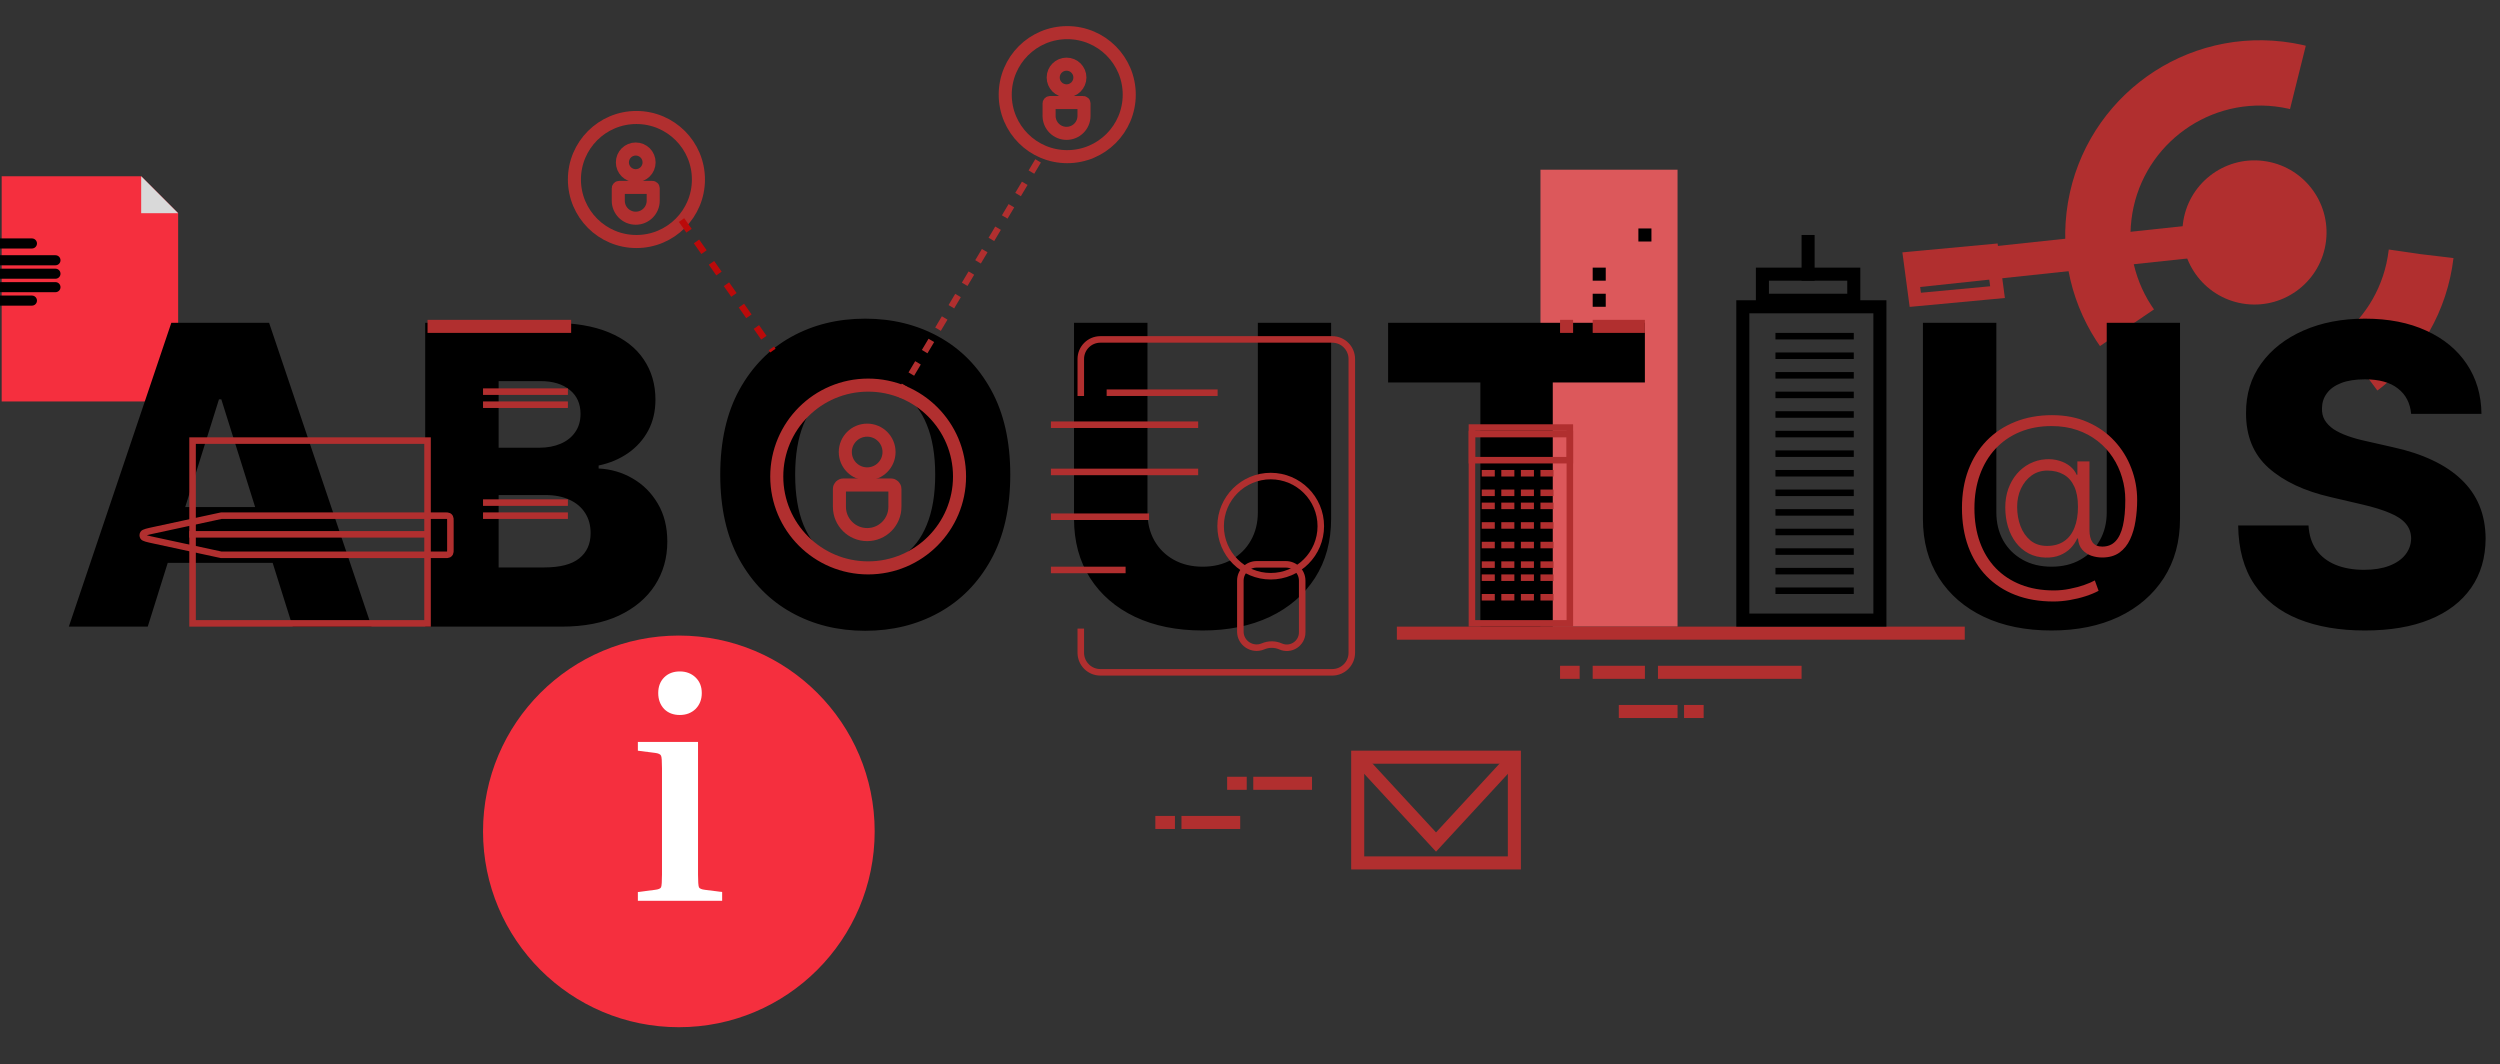 <svg width="383" height="163" viewBox="0 0 383 163" fill="none" xmlns="http://www.w3.org/2000/svg">
<rect x="0" y="0" width="383" height="163" fill="#333333" stroke="none"/>
<circle cx="346.237" cy="36.014" r="24.844" transform="rotate(6.771 346.237 36.014)" stroke="#B12F2F" stroke-width="10" stroke-dasharray="20 40 60 80"/>
<circle cx="345.383" cy="35.612" r="11.042" transform="rotate(6.771 345.383 35.612)" fill="#B12F2F"/>
<line y1="-2.5" x2="45.251" y2="-2.5" transform="matrix(0.994 -0.106 0.147 0.989 293.261 44.064)" stroke="#B12F2F" stroke-width="5"/>
<rect x="0.864" y="-1.084" width="6.428" height="12.649" transform="matrix(-0.132 -0.991 0.996 -0.093 294.616 46.687)" stroke="#B12F2F" stroke-width="2"/>
<rect x="236" y="26" width="21" height="70" fill="#DC585B"/>
<path d="M21.627 27H0.257V61.5H27.291V32.664L21.627 27Z" fill="#F52F3E"/>
<path d="M21.627 32.664V27L27.291 32.664H21.627Z" fill="#D9D9D9"/>
<path d="M0 36.526H4.892C5.318 36.526 5.664 36.872 5.664 37.298C5.664 37.725 5.318 38.071 4.892 38.071H0V36.526Z" fill="black"/>
<path d="M0 39.101H8.496C8.923 39.101 9.269 39.447 9.269 39.873C9.269 40.3 8.923 40.645 8.496 40.645H0V39.101Z" fill="black"/>
<path d="M0 41.16H8.496C8.923 41.16 9.269 41.506 9.269 41.933C9.269 42.359 8.923 42.705 8.496 42.705H0V41.16Z" fill="black"/>
<path d="M0 43.22H8.496C8.923 43.22 9.269 43.566 9.269 43.993C9.269 44.419 8.923 44.765 8.496 44.765H0V43.22Z" fill="black"/>
<path d="M0 45.28H4.892C5.318 45.28 5.664 45.626 5.664 46.052C5.664 46.479 5.318 46.825 4.892 46.825H0V45.28Z" fill="black"/>
<path d="M22.635 96H10.544L26.248 49.455H41.226L56.93 96H44.839L33.907 61.182H33.544L22.635 96ZM21.021 77.682H46.294V86.227H21.021V77.682ZM65.141 96V49.455H84.551C88.035 49.455 90.952 49.947 93.301 50.932C95.664 51.917 97.437 53.295 98.619 55.068C99.816 56.841 100.414 58.894 100.414 61.227C100.414 63 100.043 64.583 99.301 65.977C98.558 67.356 97.535 68.5 96.232 69.409C94.929 70.318 93.422 70.954 91.71 71.318V71.773C93.588 71.864 95.323 72.371 96.914 73.296C98.52 74.22 99.808 75.508 100.778 77.159C101.748 78.796 102.232 80.735 102.232 82.977C102.232 85.477 101.596 87.712 100.323 89.682C99.051 91.636 97.21 93.182 94.801 94.318C92.391 95.439 89.467 96 86.028 96H65.141ZM76.391 86.932H83.346C85.785 86.932 87.581 86.47 88.732 85.546C89.899 84.621 90.482 83.333 90.482 81.682C90.482 80.485 90.202 79.454 89.641 78.591C89.081 77.712 88.285 77.038 87.255 76.568C86.225 76.083 84.99 75.841 83.551 75.841H76.391V86.932ZM76.391 68.591H82.619C83.846 68.591 84.937 68.386 85.891 67.977C86.846 67.568 87.588 66.977 88.119 66.204C88.664 65.432 88.937 64.5 88.937 63.409C88.937 61.849 88.384 60.621 87.278 59.727C86.172 58.833 84.679 58.386 82.801 58.386H76.391V68.591ZM154.773 72.727C154.773 77.849 153.788 82.189 151.819 85.75C149.849 89.311 147.182 92.015 143.819 93.864C140.47 95.712 136.713 96.636 132.546 96.636C128.364 96.636 124.599 95.704 121.251 93.841C117.902 91.977 115.243 89.273 113.273 85.727C111.319 82.167 110.341 77.833 110.341 72.727C110.341 67.606 111.319 63.265 113.273 59.705C115.243 56.144 117.902 53.439 121.251 51.591C124.599 49.742 128.364 48.818 132.546 48.818C136.713 48.818 140.47 49.742 143.819 51.591C147.182 53.439 149.849 56.144 151.819 59.705C153.788 63.265 154.773 67.606 154.773 72.727ZM143.273 72.727C143.273 69.697 142.841 67.136 141.978 65.046C141.129 62.955 139.902 61.371 138.296 60.295C136.705 59.22 134.788 58.682 132.546 58.682C130.319 58.682 128.402 59.22 126.796 60.295C125.19 61.371 123.955 62.955 123.091 65.046C122.243 67.136 121.819 69.697 121.819 72.727C121.819 75.758 122.243 78.318 123.091 80.409C123.955 82.5 125.19 84.083 126.796 85.159C128.402 86.235 130.319 86.773 132.546 86.773C134.788 86.773 136.705 86.235 138.296 85.159C139.902 84.083 141.129 82.5 141.978 80.409C142.841 78.318 143.273 75.758 143.273 72.727ZM192.701 49.455H203.928V79.477C203.928 82.947 203.102 85.97 201.451 88.546C199.799 91.106 197.496 93.091 194.541 94.5C191.587 95.894 188.155 96.591 184.246 96.591C180.291 96.591 176.837 95.894 173.882 94.5C170.928 93.091 168.632 91.106 166.996 88.546C165.36 85.97 164.541 82.947 164.541 79.477V49.455H175.791V78.5C175.791 80.106 176.14 81.538 176.837 82.796C177.549 84.053 178.541 85.038 179.814 85.75C181.087 86.462 182.564 86.818 184.246 86.818C185.928 86.818 187.398 86.462 188.655 85.75C189.928 85.038 190.92 84.053 191.632 82.796C192.345 81.538 192.701 80.106 192.701 78.5V49.455ZM212.656 58.591V49.455H251.997V58.591H237.884V96H226.793V58.591H212.656ZM322.751 49.455H333.978V79.477C333.978 82.947 333.152 85.97 331.501 88.546C329.849 91.106 327.546 93.091 324.591 94.5C321.637 95.894 318.205 96.591 314.296 96.591C310.341 96.591 306.887 95.894 303.932 94.5C300.978 93.091 298.682 91.106 297.046 88.546C295.41 85.97 294.591 82.947 294.591 79.477V49.455H305.841V78.5C305.841 80.106 306.19 81.538 306.887 82.796C307.599 84.053 308.591 85.038 309.864 85.75C311.137 86.462 312.614 86.818 314.296 86.818C315.978 86.818 317.448 86.462 318.705 85.75C319.978 85.038 320.97 84.053 321.682 82.796C322.394 81.538 322.751 80.106 322.751 78.5V49.455ZM369.388 63.409C369.237 61.742 368.562 60.447 367.365 59.523C366.184 58.583 364.494 58.114 362.297 58.114C360.843 58.114 359.63 58.303 358.661 58.682C357.691 59.061 356.964 59.583 356.479 60.25C355.994 60.901 355.744 61.651 355.729 62.5C355.699 63.197 355.835 63.811 356.138 64.341C356.456 64.871 356.911 65.341 357.502 65.75C358.108 66.144 358.835 66.492 359.684 66.796C360.532 67.099 361.487 67.364 362.547 67.591L366.547 68.5C368.85 69 370.88 69.667 372.638 70.5C374.411 71.333 375.896 72.326 377.093 73.477C378.305 74.629 379.221 75.954 379.843 77.454C380.464 78.954 380.782 80.636 380.797 82.5C380.782 85.439 380.04 87.962 378.57 90.068C377.1 92.174 374.987 93.788 372.229 94.909C369.487 96.03 366.176 96.591 362.297 96.591C358.403 96.591 355.009 96.008 352.115 94.841C349.221 93.674 346.971 91.901 345.365 89.523C343.759 87.144 342.934 84.136 342.888 80.5H353.661C353.752 82 354.153 83.25 354.865 84.25C355.577 85.25 356.555 86.008 357.797 86.523C359.055 87.038 360.509 87.296 362.161 87.296C363.676 87.296 364.964 87.091 366.024 86.682C367.1 86.273 367.926 85.704 368.502 84.977C369.077 84.25 369.373 83.417 369.388 82.477C369.373 81.599 369.1 80.849 368.57 80.227C368.04 79.591 367.221 79.046 366.115 78.591C365.024 78.121 363.63 77.689 361.934 77.296L357.07 76.159C353.04 75.235 349.865 73.742 347.547 71.682C345.229 69.606 344.077 66.803 344.093 63.273C344.077 60.394 344.85 57.871 346.411 55.705C347.971 53.538 350.13 51.849 352.888 50.636C355.646 49.424 358.79 48.818 362.32 48.818C365.926 48.818 369.055 49.432 371.706 50.659C374.373 51.871 376.441 53.576 377.911 55.773C379.38 57.97 380.13 60.515 380.161 63.409H369.388Z" fill="black"/>
<rect x="29.5" y="67.5" width="36" height="28" stroke="#B12F2F"/>
<path d="M23.67 81.208L33.821 79.018C33.853 79.011 33.869 79.008 33.886 79.005C33.899 79.003 33.912 79.002 33.926 79.001C33.942 79 33.959 79 33.992 79H68.19C68.48 79 68.624 79 68.734 79.058C68.823 79.105 68.895 79.177 68.942 79.266C69 79.376 69 79.52 69 79.81V84.19C69 84.48 69 84.624 68.942 84.734C68.895 84.823 68.823 84.895 68.734 84.942C68.624 85 68.48 85 68.19 85H33.992C33.959 85 33.942 85 33.926 84.999C33.912 84.998 33.899 84.997 33.886 84.995C33.869 84.992 33.853 84.989 33.821 84.982L23.67 82.792C22.588 82.558 22.047 82.442 21.936 82.247C21.849 82.094 21.849 81.906 21.936 81.753C22.047 81.558 22.588 81.442 23.67 81.208Z" stroke="#B12F2F"/>
<path d="M65.602 81.86H28.994" stroke="#B12F2F"/>
<path d="M65.5 50H87.5" stroke="#B12F2F" stroke-width="2"/>
<path d="M74 60H87" stroke="#B12F2F"/>
<path d="M74 62H87" stroke="#B12F2F"/>
<path d="M74 77H87" stroke="#B12F2F"/>
<path d="M74 79H87" stroke="#B12F2F"/>
<line y1="-0.25" x2="2.067" y2="-0.25" transform="matrix(0.875 -0.484 0.101 0.995 71.19 62)" stroke="black" stroke-width="0.5"/>
<line y1="-0.25" x2="2.009" y2="-0.25" transform="matrix(-0.095 -0.995 0.651 -0.759 71.19 62)" stroke="black" stroke-width="0.5"/>
<line y1="-0.25" x2="2.067" y2="-0.25" transform="matrix(0.875 -0.484 0.101 0.995 71.19 78.667)" stroke="black" stroke-width="0.5"/>
<line y1="-0.25" x2="2.009" y2="-0.25" transform="matrix(-0.095 -0.995 0.651 -0.759 71.19 78.667)" stroke="black" stroke-width="0.5"/>
<circle cx="104" cy="127.368" r="30" fill="#F52F3E"/>
<path d="M104.153 109.536C103.161 109.536 102.361 109.232 101.753 108.624C101.145 107.984 100.841 107.168 100.841 106.176C100.841 105.184 101.145 104.384 101.753 103.776C102.361 103.168 103.161 102.864 104.153 102.864C105.113 102.864 105.913 103.168 106.553 103.776C107.193 104.384 107.513 105.184 107.513 106.176C107.513 107.168 107.193 107.984 106.553 108.624C105.913 109.232 105.113 109.536 104.153 109.536ZM97.721 115.008V113.664H106.937V133.968C106.937 135.056 106.985 135.712 107.081 135.936C107.177 136.128 107.481 136.256 107.993 136.32L110.633 136.656V138H97.721V136.656L100.361 136.32C100.873 136.256 101.177 136.128 101.273 135.936C101.369 135.712 101.417 135.056 101.417 133.968V117.696C101.417 116.608 101.369 115.968 101.273 115.776C101.177 115.552 100.873 115.408 100.361 115.344L97.721 115.008Z" fill="white"/>
<circle cx="133" cy="73" r="14" stroke="#B12F2F" stroke-width="2"/>
<circle cx="132.85" cy="69.25" r="3.35" stroke="#B12F2F" stroke-width="2"/>
<path d="M128.6 74.9C128.6 74.569 128.869 74.3 129.2 74.3H136.5C136.831 74.3 137.1 74.569 137.1 74.9V77.65C137.1 79.997 135.197 81.9 132.85 81.9C130.503 81.9 128.6 79.997 128.6 77.65V74.9Z" stroke="#B12F2F" stroke-width="2"/>
<circle cx="97.5" cy="27.5" r="9.5" stroke="#B12F2F" stroke-width="2"/>
<circle cx="97.395" cy="24.875" r="2.045" stroke="#B12F2F" stroke-width="2"/>
<path d="M94.72 28.83C94.72 28.764 94.774 28.71 94.84 28.71H99.95C100.016 28.71 100.07 28.764 100.07 28.83V30.755C100.07 32.233 98.872 33.43 97.395 33.43C95.918 33.43 94.72 32.233 94.72 30.755V28.83Z" stroke="#B12F2F" stroke-width="2"/>
<circle cx="163.5" cy="14.5" r="9.5" stroke="#B12F2F" stroke-width="2"/>
<circle cx="163.395" cy="11.875" r="2.045" stroke="#B12F2F" stroke-width="2"/>
<path d="M160.72 15.83C160.72 15.764 160.774 15.71 160.84 15.71H165.95C166.016 15.71 166.07 15.764 166.07 15.83V17.755C166.07 19.233 164.872 20.43 163.395 20.43C161.918 20.43 160.72 19.233 160.72 17.755V15.83Z" stroke="#B12F2F" stroke-width="2"/>
<line x1="104.41" y1="33.713" x2="118.41" y2="53.713" stroke="#BB0A0A" stroke-dasharray="2 2"/>
<line x1="137.57" y1="60.745" x2="159.57" y2="23.744" stroke="#B12F2F" stroke-dasharray="2 2"/>
<path d="M165.577 60.663V55C165.577 53.343 166.92 52 168.577 52H204.096C205.753 52 207.096 53.343 207.096 55V100C207.096 101.657 205.753 103 204.096 103H168.577C166.92 103 165.577 101.657 165.577 100V96.298" stroke="#B12F2F"/>
<line x1="169.538" y1="60.163" x2="186.538" y2="60.163" stroke="#B12F2F"/>
<line x1="161" y1="65.067" x2="183.558" y2="65.067" stroke="#B12F2F"/>
<line x1="161" y1="72.298" x2="183.558" y2="72.298" stroke="#B12F2F"/>
<line x1="161" y1="79.163" x2="176.038" y2="79.163" stroke="#B12F2F"/>
<line x1="161" y1="87.317" x2="172.442" y2="87.317" stroke="#B12F2F"/>
<circle cx="194.673" cy="80.606" r="7.673" stroke="#B12F2F"/>
<path d="M190.021 88.957C190.021 87.577 191.141 86.457 192.521 86.457H196.996C198.376 86.457 199.496 87.577 199.496 88.957V96.879C199.496 98.582 197.744 99.724 196.185 99.035C195.332 98.657 194.352 98.657 193.498 99.022C191.859 99.723 190.021 98.528 190.021 96.766V88.957Z" stroke="#B12F2F"/>
<rect x="225.5" y="65.5" width="15" height="30" stroke="#B12F2F"/>
<rect x="225.5" y="66.5" width="15" height="4" stroke="#B12F2F"/>
<path d="M214 97L301 97" stroke="#B12F2F" stroke-width="2"/>
<path d="M239 103H242" stroke="#B12F2F" stroke-width="2"/>
<path d="M244 103H252" stroke="#B12F2F" stroke-width="2"/>
<path d="M261 109H258" stroke="#B12F2F" stroke-width="2"/>
<path d="M254 103L276 103" stroke="#B12F2F" stroke-width="2"/>
<path d="M257 109L248 109" stroke="#B12F2F" stroke-width="2"/>
<path d="M188 120L191 120" stroke="#B12F2F" stroke-width="2"/>
<path d="M192 120L201 120" stroke="#B12F2F" stroke-width="2"/>
<path d="M177 126L180 126" stroke="#B12F2F" stroke-width="2"/>
<path d="M181 126L190 126" stroke="#B12F2F" stroke-width="2"/>
<rect x="227" y="72" width="2" height="1" fill="#B12F2F"/>
<rect x="227" y="77" width="2" height="1" fill="#B12F2F"/>
<rect x="227" y="83" width="2" height="1" fill="#B12F2F"/>
<rect x="227" y="88" width="2" height="1" fill="#B12F2F"/>
<rect x="227" y="75" width="2" height="1" fill="#B12F2F"/>
<rect x="227" y="80" width="2" height="1" fill="#B12F2F"/>
<rect x="227" y="86" width="2" height="1" fill="#B12F2F"/>
<rect x="227" y="91" width="2" height="1" fill="#B12F2F"/>
<rect x="230" y="72" width="2" height="1" fill="#B12F2F"/>
<rect x="230" y="77" width="2" height="1" fill="#B12F2F"/>
<rect x="230" y="83" width="2" height="1" fill="#B12F2F"/>
<rect x="230" y="88" width="2" height="1" fill="#B12F2F"/>
<rect x="230" y="75" width="2" height="1" fill="#B12F2F"/>
<rect x="230" y="80" width="2" height="1" fill="#B12F2F"/>
<rect x="230" y="86" width="2" height="1" fill="#B12F2F"/>
<rect x="230" y="91" width="2" height="1" fill="#B12F2F"/>
<rect x="233" y="72" width="2" height="1" fill="#B12F2F"/>
<rect x="233" y="77" width="2" height="1" fill="#B12F2F"/>
<rect x="233" y="83" width="2" height="1" fill="#B12F2F"/>
<rect x="233" y="88" width="2" height="1" fill="#B12F2F"/>
<rect x="233" y="75" width="2" height="1" fill="#B12F2F"/>
<rect x="233" y="80" width="2" height="1" fill="#B12F2F"/>
<rect x="233" y="86" width="2" height="1" fill="#B12F2F"/>
<rect x="233" y="91" width="2" height="1" fill="#B12F2F"/>
<rect x="236" y="72" width="2" height="1" fill="#B12F2F"/>
<rect x="236" y="77" width="2" height="1" fill="#B12F2F"/>
<rect x="236" y="83" width="2" height="1" fill="#B12F2F"/>
<rect x="236" y="88" width="2" height="1" fill="#B12F2F"/>
<rect x="236" y="75" width="2" height="1" fill="#B12F2F"/>
<rect x="236" y="80" width="2" height="1" fill="#B12F2F"/>
<rect x="236" y="86" width="2" height="1" fill="#B12F2F"/>
<rect x="236" y="91" width="2" height="1" fill="#B12F2F"/>
<rect x="244" y="49" width="8" height="2" fill="#B12F2F"/>
<rect x="239" y="49" width="2" height="2" fill="#B12F2F"/>
<rect x="244" y="45" width="2" height="2" fill="black"/>
<rect x="244" y="41" width="2" height="2" fill="black"/>
<rect x="251" y="35" width="2" height="2" fill="black"/>
<rect x="267" y="47" width="21" height="48" stroke="black" stroke-width="2"/>
<rect x="270" y="42" width="14" height="4" stroke="black" stroke-width="2"/>
<rect x="276" y="36" width="2" height="7" fill="black"/>
<rect x="272" y="52" width="1" height="12" transform="rotate(-90 272 52)" fill="black"/>
<rect x="272" y="55" width="1" height="12" transform="rotate(-90 272 55)" fill="black"/>
<rect x="272" y="58" width="1" height="12" transform="rotate(-90 272 58)" fill="black"/>
<rect x="272" y="61" width="1" height="12" transform="rotate(-90 272 61)" fill="black"/>
<rect x="272" y="64" width="1" height="12" transform="rotate(-90 272 64)" fill="black"/>
<rect x="272" y="67" width="1" height="12" transform="rotate(-90 272 67)" fill="black"/>
<rect x="272" y="70" width="1" height="12" transform="rotate(-90 272 70)" fill="black"/>
<rect x="272" y="73" width="1" height="12" transform="rotate(-90 272 73)" fill="black"/>
<rect x="272" y="76" width="1" height="12" transform="rotate(-90 272 76)" fill="black"/>
<rect x="272" y="79" width="1" height="12" transform="rotate(-90 272 79)" fill="black"/>
<rect x="272" y="82" width="1" height="12" transform="rotate(-90 272 82)" fill="black"/>
<rect x="272" y="85" width="1" height="12" transform="rotate(-90 272 85)" fill="black"/>
<rect x="272" y="88" width="1" height="12" transform="rotate(-90 272 88)" fill="black"/>
<rect x="272" y="91" width="1" height="12" transform="rotate(-90 272 91)" fill="black"/>
<path d="M314.595 92.148C312.429 92.148 310.482 91.814 308.754 91.148C307.027 90.481 305.554 89.519 304.334 88.261C303.122 87.011 302.19 85.504 301.538 83.739C300.894 81.974 300.572 80 300.572 77.818C300.572 75.682 300.898 73.742 301.55 72C302.209 70.258 303.144 68.761 304.357 67.511C305.576 66.261 307.031 65.299 308.72 64.625C310.417 63.943 312.304 63.602 314.379 63.602C316.41 63.602 318.228 63.958 319.834 64.671C321.44 65.375 322.807 66.337 323.936 67.557C325.065 68.776 325.925 70.167 326.516 71.727C327.114 73.28 327.413 74.905 327.413 76.602C327.413 77.678 327.33 78.739 327.163 79.784C327.004 80.829 326.728 81.776 326.334 82.625C325.94 83.474 325.394 84.151 324.697 84.659C324 85.159 323.118 85.409 322.05 85.409C321.489 85.409 320.936 85.318 320.391 85.136C319.853 84.947 319.391 84.64 319.004 84.216C318.625 83.784 318.406 83.208 318.345 82.489H318.232C317.989 83.034 317.648 83.534 317.209 83.989C316.769 84.436 316.228 84.792 315.584 85.057C314.947 85.322 314.209 85.443 313.368 85.421C312.413 85.398 311.554 85.186 310.788 84.784C310.031 84.383 309.383 83.833 308.845 83.136C308.315 82.439 307.91 81.633 307.629 80.716C307.349 79.792 307.209 78.796 307.209 77.727C307.209 76.697 307.364 75.746 307.675 74.875C307.993 74.004 308.429 73.242 308.982 72.591C309.542 71.939 310.197 71.421 310.947 71.034C311.697 70.648 312.504 70.424 313.368 70.364C314.141 70.311 314.853 70.386 315.504 70.591C316.156 70.788 316.709 71.076 317.163 71.454C317.618 71.833 317.944 72.261 318.141 72.739H318.254V70.682H320.107V81.216C320.107 82.011 320.262 82.633 320.572 83.079C320.891 83.519 321.391 83.739 322.072 83.739C322.898 83.739 323.569 83.47 324.084 82.932C324.607 82.386 324.989 81.583 325.232 80.523C325.474 79.454 325.595 78.14 325.595 76.579C325.595 75.398 325.429 74.254 325.095 73.148C324.769 72.034 324.292 71.004 323.663 70.057C323.035 69.102 322.262 68.269 321.345 67.557C320.429 66.837 319.379 66.276 318.197 65.875C317.023 65.474 315.72 65.273 314.288 65.273C312.516 65.273 310.906 65.572 309.459 66.171C308.012 66.769 306.766 67.625 305.72 68.739C304.682 69.852 303.883 71.182 303.322 72.727C302.762 74.265 302.482 75.981 302.482 77.875C302.482 79.792 302.762 81.523 303.322 83.068C303.883 84.614 304.69 85.936 305.743 87.034C306.804 88.133 308.084 88.977 309.584 89.568C311.084 90.159 312.773 90.454 314.652 90.454C315.485 90.454 316.304 90.371 317.107 90.204C317.917 90.046 318.652 89.849 319.311 89.614C319.978 89.379 320.516 89.148 320.925 88.921L321.504 90.511C320.944 90.814 320.277 91.091 319.504 91.341C318.739 91.591 317.929 91.788 317.072 91.932C316.224 92.076 315.398 92.148 314.595 92.148ZM313.607 83.636C314.637 83.636 315.504 83.398 316.209 82.921C316.913 82.443 317.444 81.758 317.8 80.864C318.163 79.97 318.345 78.894 318.345 77.636C318.345 76.371 318.152 75.329 317.766 74.511C317.387 73.693 316.845 73.087 316.141 72.693C315.444 72.292 314.618 72.091 313.663 72.091C312.739 72.091 311.929 72.345 311.232 72.852C310.542 73.352 310 74.023 309.607 74.864C309.22 75.704 309.027 76.629 309.027 77.636C309.027 78.704 309.197 79.693 309.538 80.602C309.887 81.511 310.398 82.246 311.072 82.807C311.754 83.36 312.599 83.636 313.607 83.636Z" fill="#B12F2F"/>
<rect x="208" y="116" width="24" height="16.2" stroke="#B12F2F" stroke-width="2"/>
<path d="M208 116L220 129L232 116" stroke="#B12F2F" stroke-width="2"/>
</svg>
